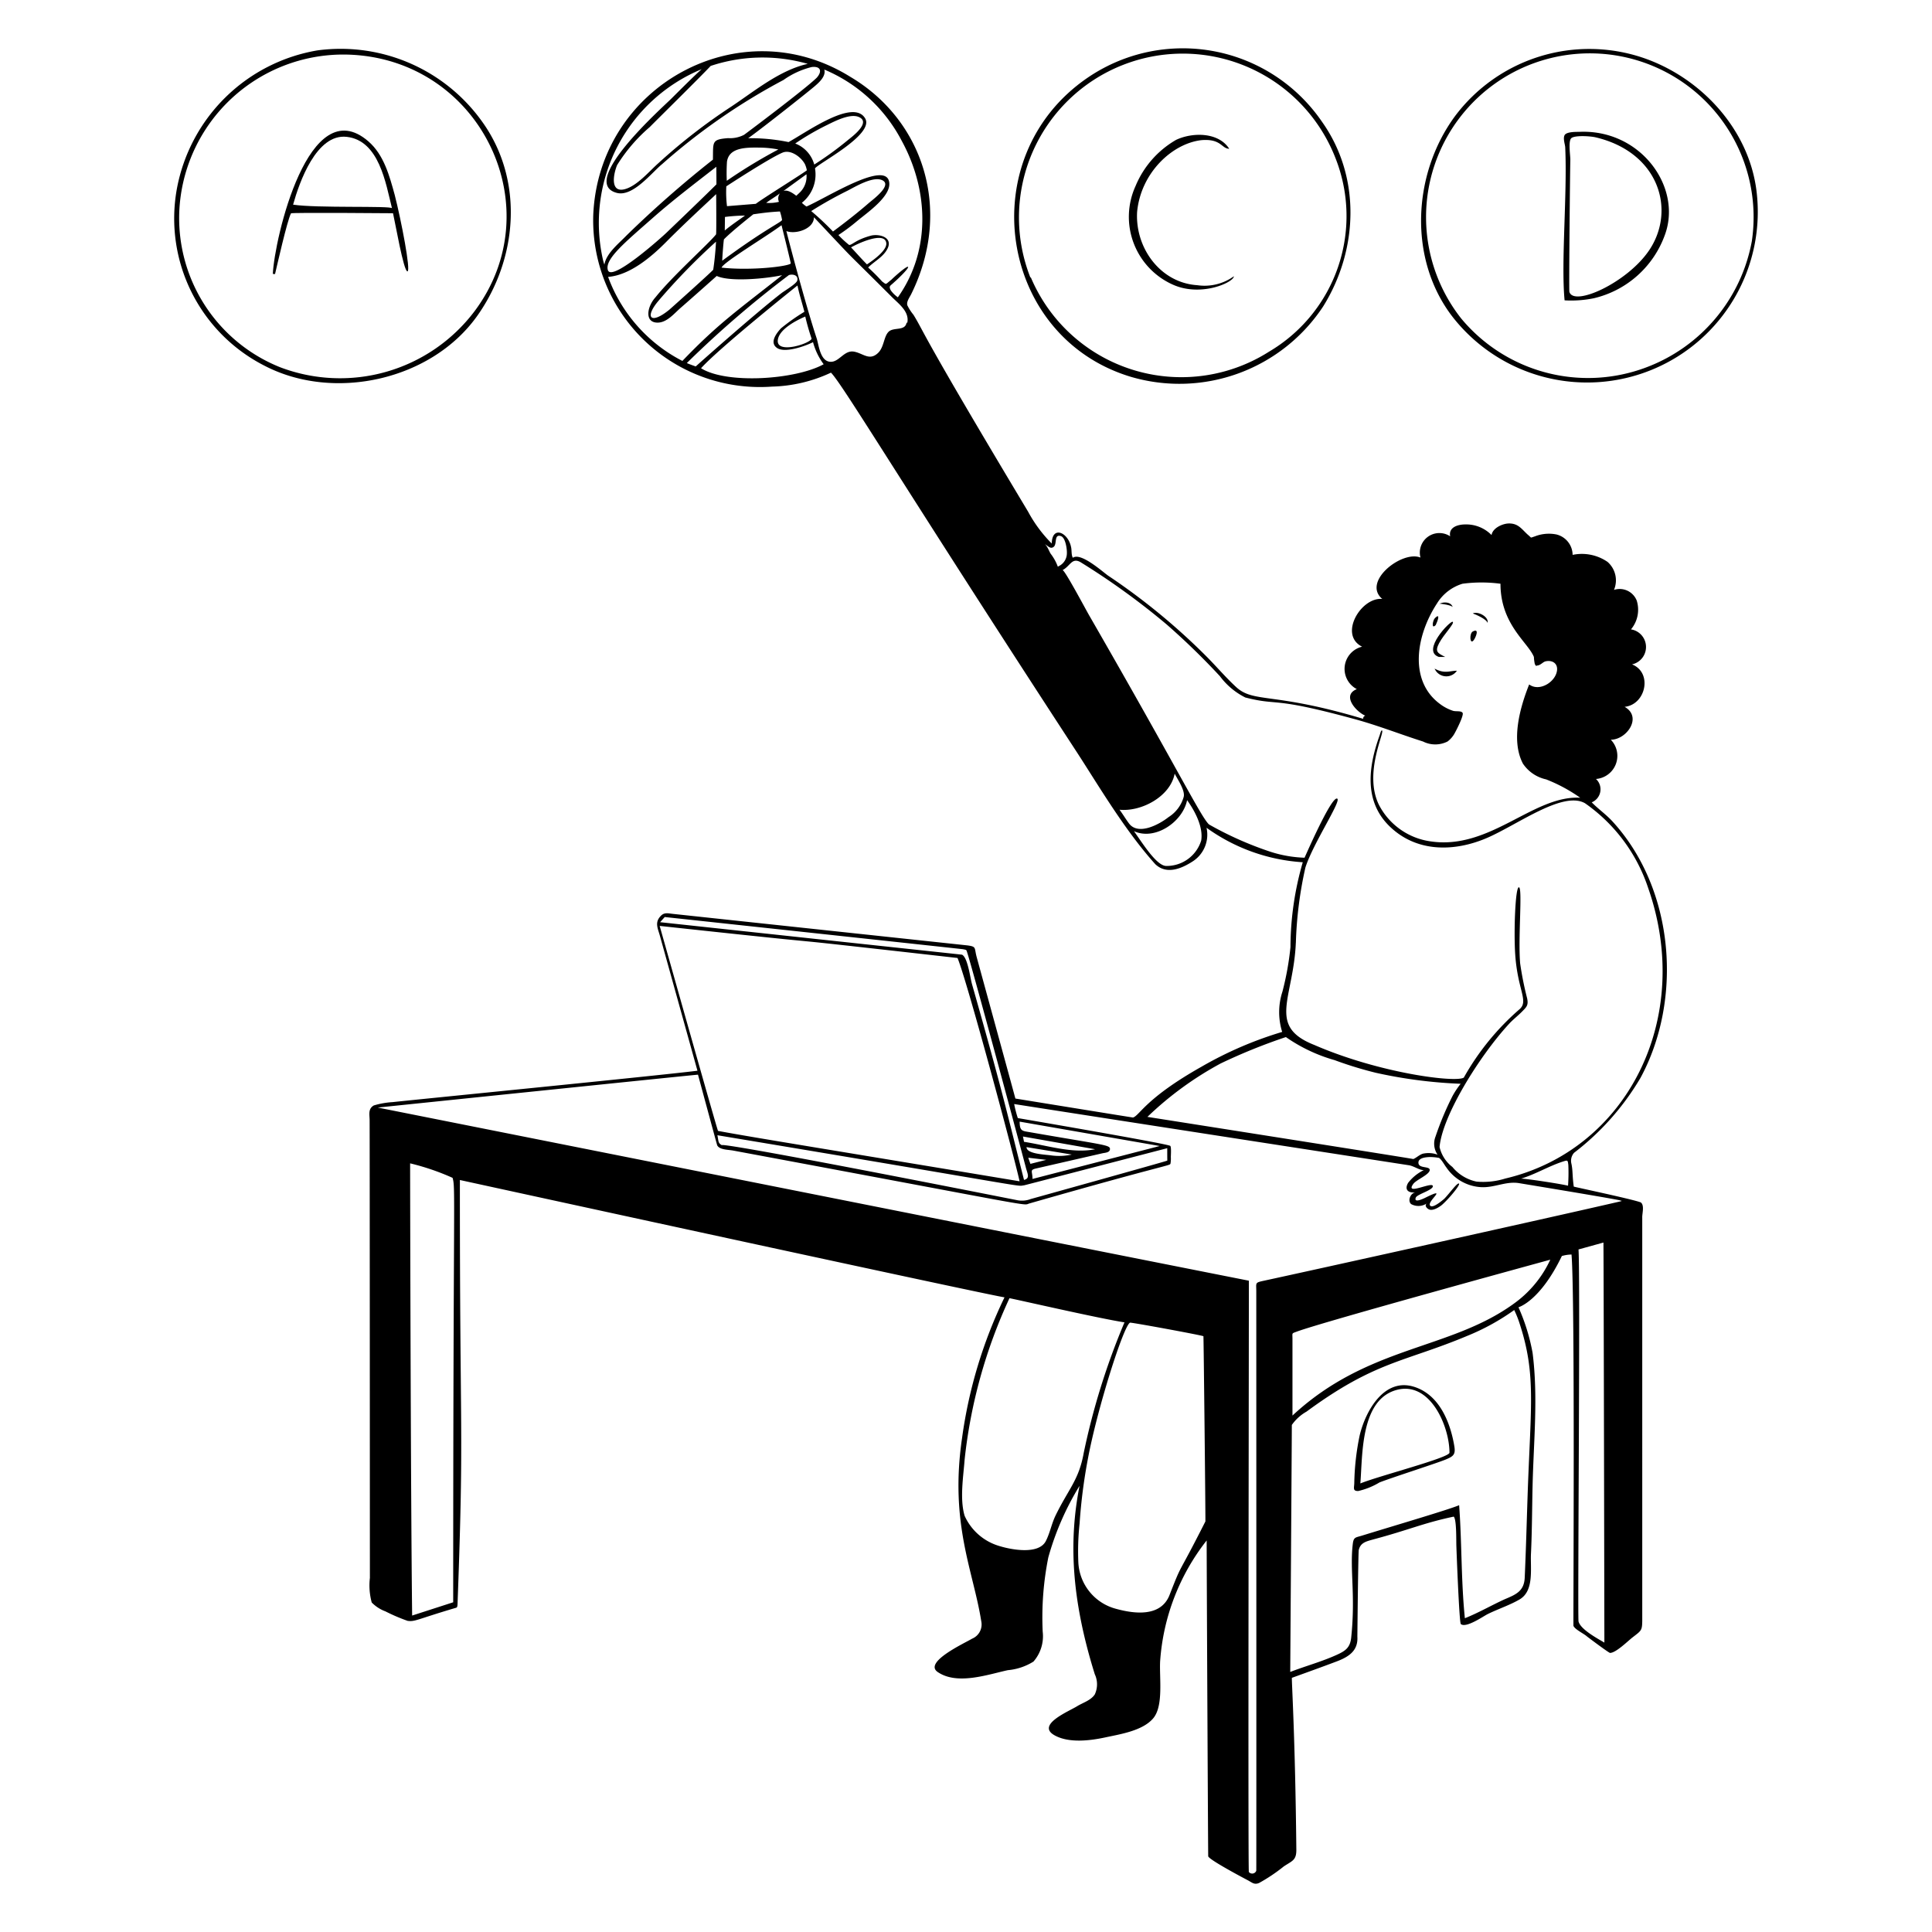 <?xml version="1.0" ?><svg viewBox="0 0 200 200" xmlns="http://www.w3.org/2000/svg"><path d="M49.453,32.629c4.031-5.74,4.755-13.531.823-19.506A18,18,0,0,0,32.868,5.215,17.814,17.814,0,0,0,18.3,19.6a17.1,17.1,0,0,0,9.072,18.254C34.548,41.6,44.707,39.387,49.453,32.629Zm-20.44,5.393A16.626,16.626,0,0,1,18.567,21.734,17,17,0,0,1,36.459,5.671c13.4.722,20.642,15.917,12.653,26.563A17.439,17.439,0,0,1,29.013,38.022Z"/><path d="M117.076,39.011a17.825,17.825,0,0,0,19.9-7.293c3.635-5.843,3.932-13.4-.122-19.111a17.462,17.462,0,0,0-24.272-4.556C100.568,16.271,103.358,34.891,117.076,39.011ZM106.665,28.73a16.958,16.958,0,1,1,31.552-12.442A16.3,16.3,0,0,1,131.378,36.4a16.918,16.918,0,0,1-24.669-7.689Z"/><path d="M181.824,19.7C181.009,13.351,176.091,8.049,170.138,6A17.372,17.372,0,0,0,150.566,12.1c-4.329,5.952-4.8,14.7-.22,20.67A17.668,17.668,0,0,0,181.824,19.7Zm-.472,5.25a17.289,17.289,0,0,1-10.983,13.1,17.069,17.069,0,0,1-19.111-5.085,16.954,16.954,0,1,1,30.094-8.018Z"/><path d="M38.128,14.628c-6.172-5.331-9.72,10.115-9.885,13.729l.229.013c.2-.834,1.239-5.474,1.65-6.285.092-.1,10.464-.012,10.564-.01.2.835,1.1,6.062,1.495,6.018.369-.04-.654-5.314-1.318-7.908C40.325,18.23,39.749,16.027,38.128,14.628Zm-7.787,6.557c.648-2.329,2.417-7.37,5.547-7.019,3.361.374,4.042,4.8,4.69,7.392C40.509,21.284,32.755,21.562,30.341,21.185Z"/><path d="M127.73,28.6a5.194,5.194,0,0,1-3.789.923c-3.847-.251-6.446-3.888-6.227-7.589.385-4.048,3.63-7.071,6.644-7.425,2.07-.178,2.094.889,2.889.889-1.1-1.724-3.788-1.724-5.492-.922a9.883,9.883,0,0,0-4.206,4.789,7.686,7.686,0,0,0,3.818,10.18C124.323,30.8,127.73,29.219,127.73,28.6Z"/><path d="M163.448,13.65c-.417,0-1.329,0-1.493.363s.066.955.076,1.241c.224,4.868-.443,11.86-.065,15.838A11.72,11.72,0,0,0,165,30.873a10.325,10.325,0,0,0,7.364-6.6C174.152,19.316,169.791,13.337,163.448,13.65Zm7.25,12.29c-2.274,3.342-7.809,5.847-8.238,4.262-.053-.441.071-12.6.1-13.674,0-.462-.219-1.856.077-2.2s1.954-.242,2.5-.121C171.747,15.747,173.538,21.766,170.7,25.94Z"/><path d="M154,64.492c.132-.659-1.021-1.252-1.538-.988C152.751,63.6,153.915,64.105,154,64.492Z"/><path d="M148.951,68.006h.659c-.791-.395-1.1-.538-.627-1.438s1.625-2.04,1.4-2.2S147.084,67.38,148.951,68.006Z"/><path d="M152.575,66.249c.191-.268.615-1.263-.111-.879C152.081,65.568,152.153,66.844,152.575,66.249Z"/><path d="M148.621,64.711c.164-.329.561-1.35-.088-.713C148.324,64.206,148.139,65.195,148.621,64.711Z"/><path d="M148.511,69.215a1.32,1.32,0,0,0,2.307.219C150.076,69.434,149.548,69.781,148.511,69.215Z"/><path d="M149.28,62.405l-.263.088c.164,0,1.217.139,1.362.351C150.258,62.383,149.665,62.306,149.28,62.405Z"/><path d="M146.424,143.573c-3.156-1.02-5.073,2.536-5.667,5a26.2,26.2,0,0,0-.561,4.9c0,.527-.207.888.407.877a7.519,7.519,0,0,0,2.2-.888c1.238-.49,5.906-1.98,6.855-2.373.769-.318,1.032-.5.9-1.34C150.159,147.306,149.041,144.418,146.424,143.573Zm3.625,6.809c0,.523-7.358,2.417-9.226,3.184.241-2.942,0-8.644,3.735-9.675C148.039,142.925,150.049,147.647,150.049,150.382Z"/><path d="M169.852,124.472c-.819-.325-6.916-1.606-6.936-1.635-.162-1.159-.087-1.649-.247-2.384a1.241,1.241,0,0,1,.278-1.116,27.117,27.117,0,0,0,6.872-7.749c4.37-8.057,3.575-19.445-2.845-26.5-.681-.759-1.515-1.329-2.2-2.032a1.452,1.452,0,0,0,.439-2.417,2.4,2.4,0,0,0,1.538-4.063c1.647,0,3.3-2.351,1.427-3.406,2.2-.219,2.922-3.536.769-4.393a1.845,1.845,0,0,0-.109-3.624,3.163,3.163,0,0,0,.593-2.988,1.9,1.9,0,0,0-2.351-1.1,2.538,2.538,0,0,0-.67-2.9,4.685,4.685,0,0,0-3.613-.725,2.2,2.2,0,0,0-1.659-2.109,3.962,3.962,0,0,0-2.262.2c-.5.154-.3.177-.627-.1-.68-.572-1.02-1.269-2.075-1.242-.637.017-1.659.472-1.769,1.2a3.673,3.673,0,0,0-2.724-1.1c-.735,0-1.746.275-1.559,1.23a2.023,2.023,0,0,0-3.075,2.2c-1.9-.78-6.085,2.493-3.954,4.283-2.2-.207-4.548,3.713-2.087,4.943a2.363,2.363,0,0,0-.549,4.393c-1.637.659,0,2.395.878,2.746a.309.309,0,0,0-.22.329c-9.406-2.821-11.325-1.59-13.179-3.316-1.11-1.033-2.032-2.131-3.076-3.175a66.825,66.825,0,0,0-10.17-8.346c-.649-.473-2.823-2.417-3.625-1.835-.176-.253-.11-.824-.187-1.1-.3-1.535-1.972-2.275-2-.373a14.15,14.15,0,0,1-2.449-3.3C95.1,34.071,95.764,34.548,94.561,32.585a4.945,4.945,0,0,1-.637-.988c-.1-.4.242-.8.439-1.22C98.6,21.716,95.6,12.429,88,7.938,76.577.847,61.964,8.891,61.413,22.272A17.265,17.265,0,0,0,79.92,40.021a15.242,15.242,0,0,0,6.1-1.444c1.179,1.152,7.543,11.83,25.4,39.205,2.268,3.478,4.967,8.109,8.172,11.675,1.153,1.1,2.669.494,3.877-.286A3.292,3.292,0,0,0,124.9,85.69a19.067,19.067,0,0,0,9.962,3.569,31.888,31.888,0,0,0-1.274,8.787,29.988,29.988,0,0,1-.833,4.614,6.847,6.847,0,0,0-.024,4.163,38.975,38.975,0,0,0-8.369,3.613c-5.791,3.268-6.389,5.047-7.073,5.249-.081,0-12.176-1.964-12.176-1.964-.527-1.957-3.963-14.476-4-14.621-.274-.988,0-1.1-.944-1.23L69.695,94.608c-.538-.055-.912-.186-1.285.2-.659.671-.319,1.275-.1,2.054L72.2,110.842c-4,.5-28.613,2.931-31.557,3.249a8.575,8.575,0,0,0-1.942.342c-.582.33-.46.876-.438,1.448.014.252.028,47.13.028,47.465a6.74,6.74,0,0,0,.19,2.544,3.857,3.857,0,0,0,1.422.92,18.794,18.794,0,0,0,2.29.98c.763.108.938-.144,4.832-1.3.324-.1.329,0,.351-.756.677-18.5.215-16.062.232-43.58,6.777,1.482,54.183,11.8,56.378,12.147a48.484,48.484,0,0,0-4.394,14.564c-1.3,8.857,1.163,13.743,1.988,18.968a1.591,1.591,0,0,1-.944,1.8c-.791.474-5.052,2.428-3.57,3.45,2.01,1.383,5.151.275,7.26-.187a6,6,0,0,0,2.658-.89,3.992,3.992,0,0,0,.956-3.1,31.54,31.54,0,0,1,.582-7.688,29.1,29.1,0,0,1,3.229-7.4c-1.088,5.573-.906,11.537,1.582,19.5a2.468,2.468,0,0,1,0,2.085c-.4.617-1.231.857-1.824,1.22-.856.539-4.393,1.966-2.251,3.064,1.483.77,3.624.5,5.173.166s3.844-.681,4.942-1.966.627-4.208.725-5.942a22.788,22.788,0,0,1,4.816-12.478c0,3.021.145,32.6.16,32.7.141.4,3.964,2.406,4.064,2.459.5.268.7.506,1.2.3a17.635,17.635,0,0,0,2.559-1.715c.868-.58,1.307-.624,1.3-1.723-.118-11.767-.5-17.549-.461-17.8,1.023-.37,3.095-1.113,4.678-1.713,1.306-.5,2.183-1.148,2.1-2.548,0-.113.084-8.509.143-8.963.176-.78.791-.9,1.494-1.1,3.746-1,5.19-1.7,8.336-2.363.308.286.253,2.483.275,3.021,0,.1.292,7.961.461,8.1.528.451,2.307-.79,2.779-1.031,1.1-.539,2.285-.924,3.3-1.515,1.549-.9,1.1-3.231,1.186-4.79.11-2.339.11-4.69.165-7.03.11-4.591.582-9.127,0-13.706a20.556,20.556,0,0,0-1.461-4.723s2.22-.6,4.491-5.305a3.777,3.777,0,0,1,1-.154c.372,4.406.169,38.256.2,38.441.164.386,1.1.813,1.405,1.1.1.081,2.241,1.69,2.383,1.7.616,0,1.878-1.263,2.34-1.615.89-.691.983-.691.994-1.712V126.031C169.989,125.614,170.258,124.779,169.852,124.472ZM93.346,14.578c2.745,5.01,3.079,11.3-.4,16.2a3.108,3.108,0,0,1-.736-.725c-.231-.472-.055-.44.351-.835.542-.471,1.559-1.484,1.439-1.593s-1.209.83-1.736,1.34c-.658.506-.45.528-.944.176a19.965,19.965,0,0,0-1.45-1.45c.67-.67,1.6-1.1,2.021-1.988.516-1.1-.758-1.493-1.647-1.329-1.682.428-2.038,1.026-2.351.978a10.384,10.384,0,0,1-1.1-1.021,20.832,20.832,0,0,0,1.966-1.472c.965-.806,3.427-2.483,3.3-3.91-.2-2.492-6.4,1.48-8.571,2.43a2.812,2.812,0,0,1-.479-.387,3.734,3.734,0,0,0,1.361-3.559c.305-.507,6.148-3.486,5.2-5.162-1.211-2.1-5.966,1.351-7.938,2.437a19.536,19.536,0,0,0-4.177-.4c1.6-1.151,5.893-4.554,6.777-5.293.5-.419,1.3-1.1,1.1-1.814A16.025,16.025,0,0,1,93.346,14.578Zm-3.6,12.79c-.571-.571-1.1-1.186-1.647-1.758.538-.318,3.449-1.724,3.646-.472C91.87,25.929,90.278,27.016,89.75,27.368Zm-3.514-3.4a29.175,29.175,0,0,0-2.254-2.117,41.191,41.191,0,0,1,3.759-2.111c.7-.352,2.581-1.516,3.558-1.1,1.164.493-.945,2.02-1.373,2.393C88.751,22.052,87.488,23.031,86.236,23.963Zm-5.261-8.15c.824-.392,1.947.4,2.361,1.187a2.781,2.781,0,0,1,.193.625c-.444.357-4.675,2.982-5.283,3.471l-2.983.242a11.713,11.713,0,0,1-.071-2.055C75.293,19.221,79.551,16.435,80.975,15.813Zm-5.723,1c.157-1.613,2.1-1.551,3.438-1.538a10.816,10.816,0,0,1,1.888.193,53.633,53.633,0,0,0-5.337,3.241A18.167,18.167,0,0,1,75.252,16.813Zm7.067-1.958a26.554,26.554,0,0,1,3.3-1.919c.812-.4,2.405-1.23,3.3-.824,1.241.538-.571,1.933-1.1,2.35a34.468,34.468,0,0,1-3.525,2.566A3.249,3.249,0,0,0,82.319,14.855Zm-1.685,6.033A4.144,4.144,0,0,1,79.316,21c.461-.351.967-.637,1.428-.987A.868.868,0,0,0,80.634,20.888Zm-3.515,1.427c-.7.506-1.427.99-2.086,1.539l.018-1.4A18,18,0,0,1,77.119,22.315Zm.872-.138c1.058-.147,1.664-.232,2.753-.29a5.948,5.948,0,0,1,.22.879c-.085.244-1.671.89-6.195,4.217,0-.282.125-1.93.176-2.207C75.715,23.967,77.991,22.177,77.991,22.177Zm2.916,1.133c.029.1.737,2.927.961,3.953-.185.3-4.087.774-7.165.436C74.864,27.159,79.346,24.481,80.907,23.31Zm.167-3.521,2.416-1.757a2.329,2.329,0,0,1-.648,1.845c-.177.177-.408.384-.408.384C82.162,20.059,81.507,19.567,81.074,19.789Zm2.537-13.18c-2.867.637-5.492,2.812-7.864,4.394a59.461,59.461,0,0,0-7.59,5.887c-.966.856-2.2,2.35-3.482,2.691-1.482.384-1.218-1.438-.79-2.492a17.011,17.011,0,0,1,3.392-3.951c.435-.456,5.189-5.128,6.293-6.317A17,17,0,0,1,83.611,6.609ZM62.4,26.808A17.221,17.221,0,0,1,72.636,7.162c-.676.592-2.312,2.223-3.106,3.017-.945.944-9.709,8.711-5.689,9.786,1.669.45,3.6-2.076,4.7-2.975A64.259,64.259,0,0,1,81.107,8.279a8.587,8.587,0,0,1,2.921-1.34c.944-.109,1.1.45.527,1.1-1.148,1.144-7.433,5.857-7.534,5.92a3.171,3.171,0,0,1-1.659.341c-1.727.137-1.522.382-1.561,2.227a112.078,112.078,0,0,0-8.961,7.866c-.791.824-2.076,1.826-2.274,3A4.866,4.866,0,0,1,62.4,26.808Zm.53,1.162c-.372-1.141,1.823-2.922,4.709-5.467,2.1-1.846,4.316-3.526,6.513-5.239.013.754.013,1.819.013,1.819s-.937.952-5.2,5.034C68.6,24.472,63.337,29.212,62.932,27.97Zm.019.694c2.262-.176,4.495-2.087,5.989-3.593,1.715-1.729,3.376-3.265,5.2-4.974,0,.113.034,3.771-.009,4.161-.752.964-4.47,4.263-6.274,6.519-.889.979-1.148,2.621.216,2.621.956,0,1.7-.923,2.351-1.494,1.323-1.151,3.76-3.324,3.773-3.337,1.4.647,5.167.27,6.771-.079-4.508,3.574-6.546,4.933-10.325,8.875A15.943,15.943,0,0,1,62.951,28.664Zm5.273,2.408a66.261,66.261,0,0,1,5.9-6.055c-.058,1.1-.179,2.2-.29,2.906-.338.382-4.438,4.052-4.539,4.134C67.34,33.656,66.668,32.865,68.224,31.072ZM71.1,37.583a106.354,106.354,0,0,1,10.566-9.106c.395-.132,1,0,.867.56-.077.341-1.373,1.1-1.647,1.318-2.641,2.033-8.765,7.479-8.864,7.58C71.923,37.9,71.2,37.643,71.1,37.583Zm1.471.537c1.942-2.15,9.882-8.483,9.984-8.566.187.922.483,1.812.714,2.723a20.955,20.955,0,0,0-2.427,1.715c-.483.526-1.208,1.481-.4,2.031s2.877-.176,3.723-.6a6.782,6.782,0,0,0,1.1,2.284C82.319,39.322,75.207,39.777,72.572,38.12Zm10.791-5.351a23.679,23.679,0,0,0,.654,2.287c-.129.519-3.893,1.724-3.471,0C80.8,34.008,82.465,33.148,83.363,32.769Zm10.561.64h-.077c-.154.889-1.34.428-1.856.933s-.46,1.594-1.1,2.2c-.881.832-1.516.055-2.439-.132-1.1-.23-1.592,1.176-2.581,1.033S84.758,35.677,84.533,35c-.943-2.833-2.543-8.76-3.13-11.082.923.374,2.856-.2,2.856-1.428,5.227,5.55,2.231,2.418,8.16,8.348C93.166,31.553,94.144,32.321,93.924,33.409ZM109.509,58.67a5.056,5.056,0,0,0-.746-1.351c-.143-.218-.385-.889-.637-1.01.329.165.615.593.966.286s0-1.324.725-1.1c.5.155.648,1.406.626,1.779a1.483,1.483,0,0,1-.857,1.341Zm7.37,26.58c-.349-.463-.637-.965-.988-1.428,2.262.231,5.261-1.362,5.711-3.734.3.593,1.1,1.745.935,2.4a3.641,3.641,0,0,1-1.572,2.1C120.02,85.338,117.84,86.521,116.879,85.25Zm7.469,1.759a3.735,3.735,0,0,1-3.625,2.634c-1.011-.01-2.5-2.436-3.335-3.6,2.2,1,5.051-.97,5.5-3.211C123.68,83.93,124.578,85.6,124.348,87.009Zm9.8,10.575a40.609,40.609,0,0,1,.989-7.786c.8-2.5,3.714-6.846,3.3-7.118-.575-.373-3.335,6.012-3.392,6.112a12.923,12.923,0,0,1-3.473-.6,35.577,35.577,0,0,1-6.415-2.845c-.821-.747-3.137-5.552-12.377-21.593-.308-.516-2.592-4.833-2.79-4.733.8-.407.966-1.341,1.867-.824a75.258,75.258,0,0,1,8.94,6.468,74,74,0,0,1,5.492,5.339,7.39,7.39,0,0,0,2.625,2.2c3.588.912,2.554-.149,11.214,2.21,2.46.659,4.755,1.578,7.183,2.347a2.819,2.819,0,0,0,2.537,0,2.679,2.679,0,0,0,.78-.934c.121-.208.934-1.79.78-2.031s-.648-.121-.978-.209a4.644,4.644,0,0,1-1.438-.769c-3.146-2.4-2.416-7.019-.231-10.357a4.7,4.7,0,0,1,2.636-2.032,14.874,14.874,0,0,1,3.932,0c0,4.22,2.862,6.072,3.46,7.578a4.275,4.275,0,0,0,.1.758c.208.253,0,.166.3.122s.538-.352.78-.418c.658-.165,1.274.153,1.219.878-.1,1.231-1.823,2.308-2.889,1.506-.944,2.371-1.911,5.776-.648,8.194a3.888,3.888,0,0,0,2.406,1.635,16.493,16.493,0,0,1,3.525,1.9c-4.851-.279-9.328,5.45-15.508,4.514a7.114,7.114,0,0,1-5.349-3.822c-1.57-3.286.672-7.534.335-7.658-.1-.037-.177.334-.244.519-1.141,3.168-1.669,6.765,1.018,9.391,2.845,2.779,6.8,2.636,10.094,1.219,3.152-1.354,7.857-4.907,10.155-3.591a17.339,17.339,0,0,1,6.529,8.753c4.75,13.554-2.216,27.141-14.784,30.094a7.688,7.688,0,0,1-2.976.319,4.392,4.392,0,0,1-2.5-1.516,3.633,3.633,0,0,1-1.329-2.065c.285-3.252,4.14-9.433,7.183-12.739.358-.4.922-.844,1.3-1.225.516-.526.736-.681.582-1.428a33.908,33.908,0,0,1-.721-3.605c-.231-2.621.259-7.8-.124-7.89s-.551,4.676-.384,7.018c.258,3.629,1.385,4.73.472,5.58a26.554,26.554,0,0,0-5.8,7.106c-.874.54-8.758-.463-15.475-3.383C131.142,106.236,133.9,103.382,134.145,97.584Zm28.178,25.161c-.653-.175-4.366-.745-4.871-.732,1.494-.452,2.833-1.276,4.305-1.759.549-.176.527-.164.593.342A18.846,18.846,0,0,1,162.323,122.745Zm-35.932-12.671a59.021,59.021,0,0,1,6.721-2.717,16.8,16.8,0,0,0,5.042,2.387,39.723,39.723,0,0,0,4.251,1.306,48.955,48.955,0,0,0,8.8,1.142,8.754,8.754,0,0,0-.855,1.289,31.732,31.732,0,0,0-1.745,4.165,2.02,2.02,0,0,0,.206,1.883,2.724,2.724,0,0,0-1.516-.1c-.351.1-.731.465-.994.554-.723-.149-27.422-4.347-27.523-4.364A34.652,34.652,0,0,1,126.391,110.074ZM68.813,94.93c.1.011,30.771,3.311,30.873,3.332.248.051.3.059.357.116.188.2,6.115,22.325,6.138,22.425.154.66.506,1.175-.175,1.341-1.64-6.433-2.095-8.712-5.382-20.254-.2-.7-.44-2.735-1.022-3.054-.106-.027.516.055-31.269-3.371Zm42.135,24.588a5.986,5.986,0,0,1-2.2.077c-.736-.088-2.483-.16-2.483-.846Zm-4.942-1.318-.11-.549,7.469,1.318C111,119.442,108.422,118.575,106.006,118.2Zm2.306,1.867-1.644.416-.223-.635Zm12.521-1.207c0,.582,0,.878.006,1.287-.288.122-14.03,3.947-14.13,3.974a2.53,2.53,0,0,1-1.417.12c-35.022-6.915-30.1-5.546-30.534-5.678-.45-.219-.362-.439-.494-1.043,33.763,5.619,30.778,5.292,31.753,5.184C106.12,122.684,120.73,118.888,120.833,118.86Zm-13.949,3.184c0-.823-.34-.933.44-1.1l6.809-1.559c.264-.056.736-.066.769-.407.046-.471-.519-.419-8.248-1.767-.813-.142-1.1-.089-1.1-1.1l14.5,2.524ZM68.29,95.85c24.05,2.6,6.07.527,30.833,3.32,1.044,2.523,6.092,21.443,6.422,23.117-18.154-3.025-27.887-4.584-31.215-5.217C74.237,116.962,68.321,95.957,68.29,95.85ZM46.915,165.868l-4.25,1.373c-.143-11.817-.209-43.011-.209-46.811a24.864,24.864,0,0,1,4.393,1.5C47.172,123.032,46.915,123.1,46.915,165.868Zm62.32-8.907c-.385.823-.56,1.779-.978,2.582-.758,1.437-3.648.873-4.9.471a5.677,5.677,0,0,1-3.5-3.1c-.516-1.736-.132-4.042,0-5.811A53.026,53.026,0,0,1,104.5,134.39c.64.107,9.236,2.091,11.906,2.5a72.871,72.871,0,0,0-4.218,13.509C111.68,153.245,110.6,154.13,109.235,156.961Zm15.547.539c-3.077,6.092-2.284,3.965-3.74,7.687-.923,2.2-3.578,1.885-5.492,1.362a5.233,5.233,0,0,1-3.921-4.821,26.628,26.628,0,0,1,.132-4.032,55.757,55.757,0,0,1,.857-6.676c.974-5.227,3.73-13.9,4.371-14.1.4.008,7.53,1.324,7.589,1.406C124.6,138.354,124.8,156.773,124.782,157.5ZM157.3,136.983c1.719,5.253,1.169,8.41.846,17.562-.1,2.943-.176,5.875-.308,8.787-.066,1.361-.878,1.723-2.021,2.2-1.406.635-2.735,1.416-4.174,1.986-.395-3.865-.307-7.82-.593-11.7-1.051.451-6.5,2.053-10.071,3.153-.648.2-.846.142-.934.823-.336,2.707.3,5.306-.175,9.786-.121.967-.572,1.308-1.428,1.7-1.571.725-3.295,1.186-4.877,1.8,0-.232.163-23.87.165-25.57a4.638,4.638,0,0,1,1.526-1.383c7.135-5.252,10.131-5.107,16.673-7.854a23.489,23.489,0,0,0,4.822-2.658A10.432,10.432,0,0,1,157.3,136.983Zm-.659-1.977c-6.651,4.777-15.046,4.282-22.845,11.532V138.63c0-.671-.105-.573.417-.77,2.691-1.013,26.142-7.421,26.272-7.457A11.566,11.566,0,0,1,156.639,135.006Zm9.446,35.036c-.681-.407-2.483-1.362-2.68-2.2-.1-.946.193-35.776,0-38.5l2.581-.714C166.019,131.962,166.085,170.042,166.085,170.042ZM130.85,132.578c-.966.208-.8.2-.8,1.1,0,.1.017,59.878,0,59.979a.451.451,0,0,1-.769.132c-.1-.175.016-61.188,0-61.21-.1-.027,1.52.322-90.173-17.925.1-.012,32.517-3.363,33.148-3.405.027.1,1.821,6.734,1.988,7.315.252.473,1.1.438,1.691.549,32.326,6.02,29.84,5.693,30.622,5.47,14.461-4.136,14.538-3.885,14.612-4.131a3.061,3.061,0,0,0,.036-.675c0-.187.064-1.052-.062-1.157-.269-.224-15.78-2.877-15.78-2.877a12.553,12.553,0,0,1-.377-1.452c8.6,1.348,40.88,6.338,40.88,6.338.517.087,1.033.5,1.527.5a4.636,4.636,0,0,0-1.615,1.307c-.428.715,0,1.1.78.99-.527.053-.878.855-.483,1.217a1.558,1.558,0,0,0,1.626-.065c-.264.22,0,.516.219.615.418.2,1.1-.252,1.362-.473.708-.622,1.939-2.1,1.746-2.2s-1.016,1.083-1.542,1.6c-.176.143-1.105.954-1.412.713-.5-.4,1.988-2.088-.5-.858-.264.133-1.241.594-1.011,0,.143-.362,1.889-.8,1.758-1.219s-2.933,1.044-2.01-.207c.307-.418,1.625-.935,1.691-1.4s-1.1-.154-1.164-.736.826-.621,1.177-.639a5.545,5.545,0,0,1,.943.09c.263.143.582.758.769.989a4.654,4.654,0,0,0,3.613,2.042c1.373.067,2.572-.638,3.91-.417,14.573,2.405,9.528,1.678,10.632,1.857C159.725,126.219,135.035,131.677,130.85,132.578Z"/></svg>